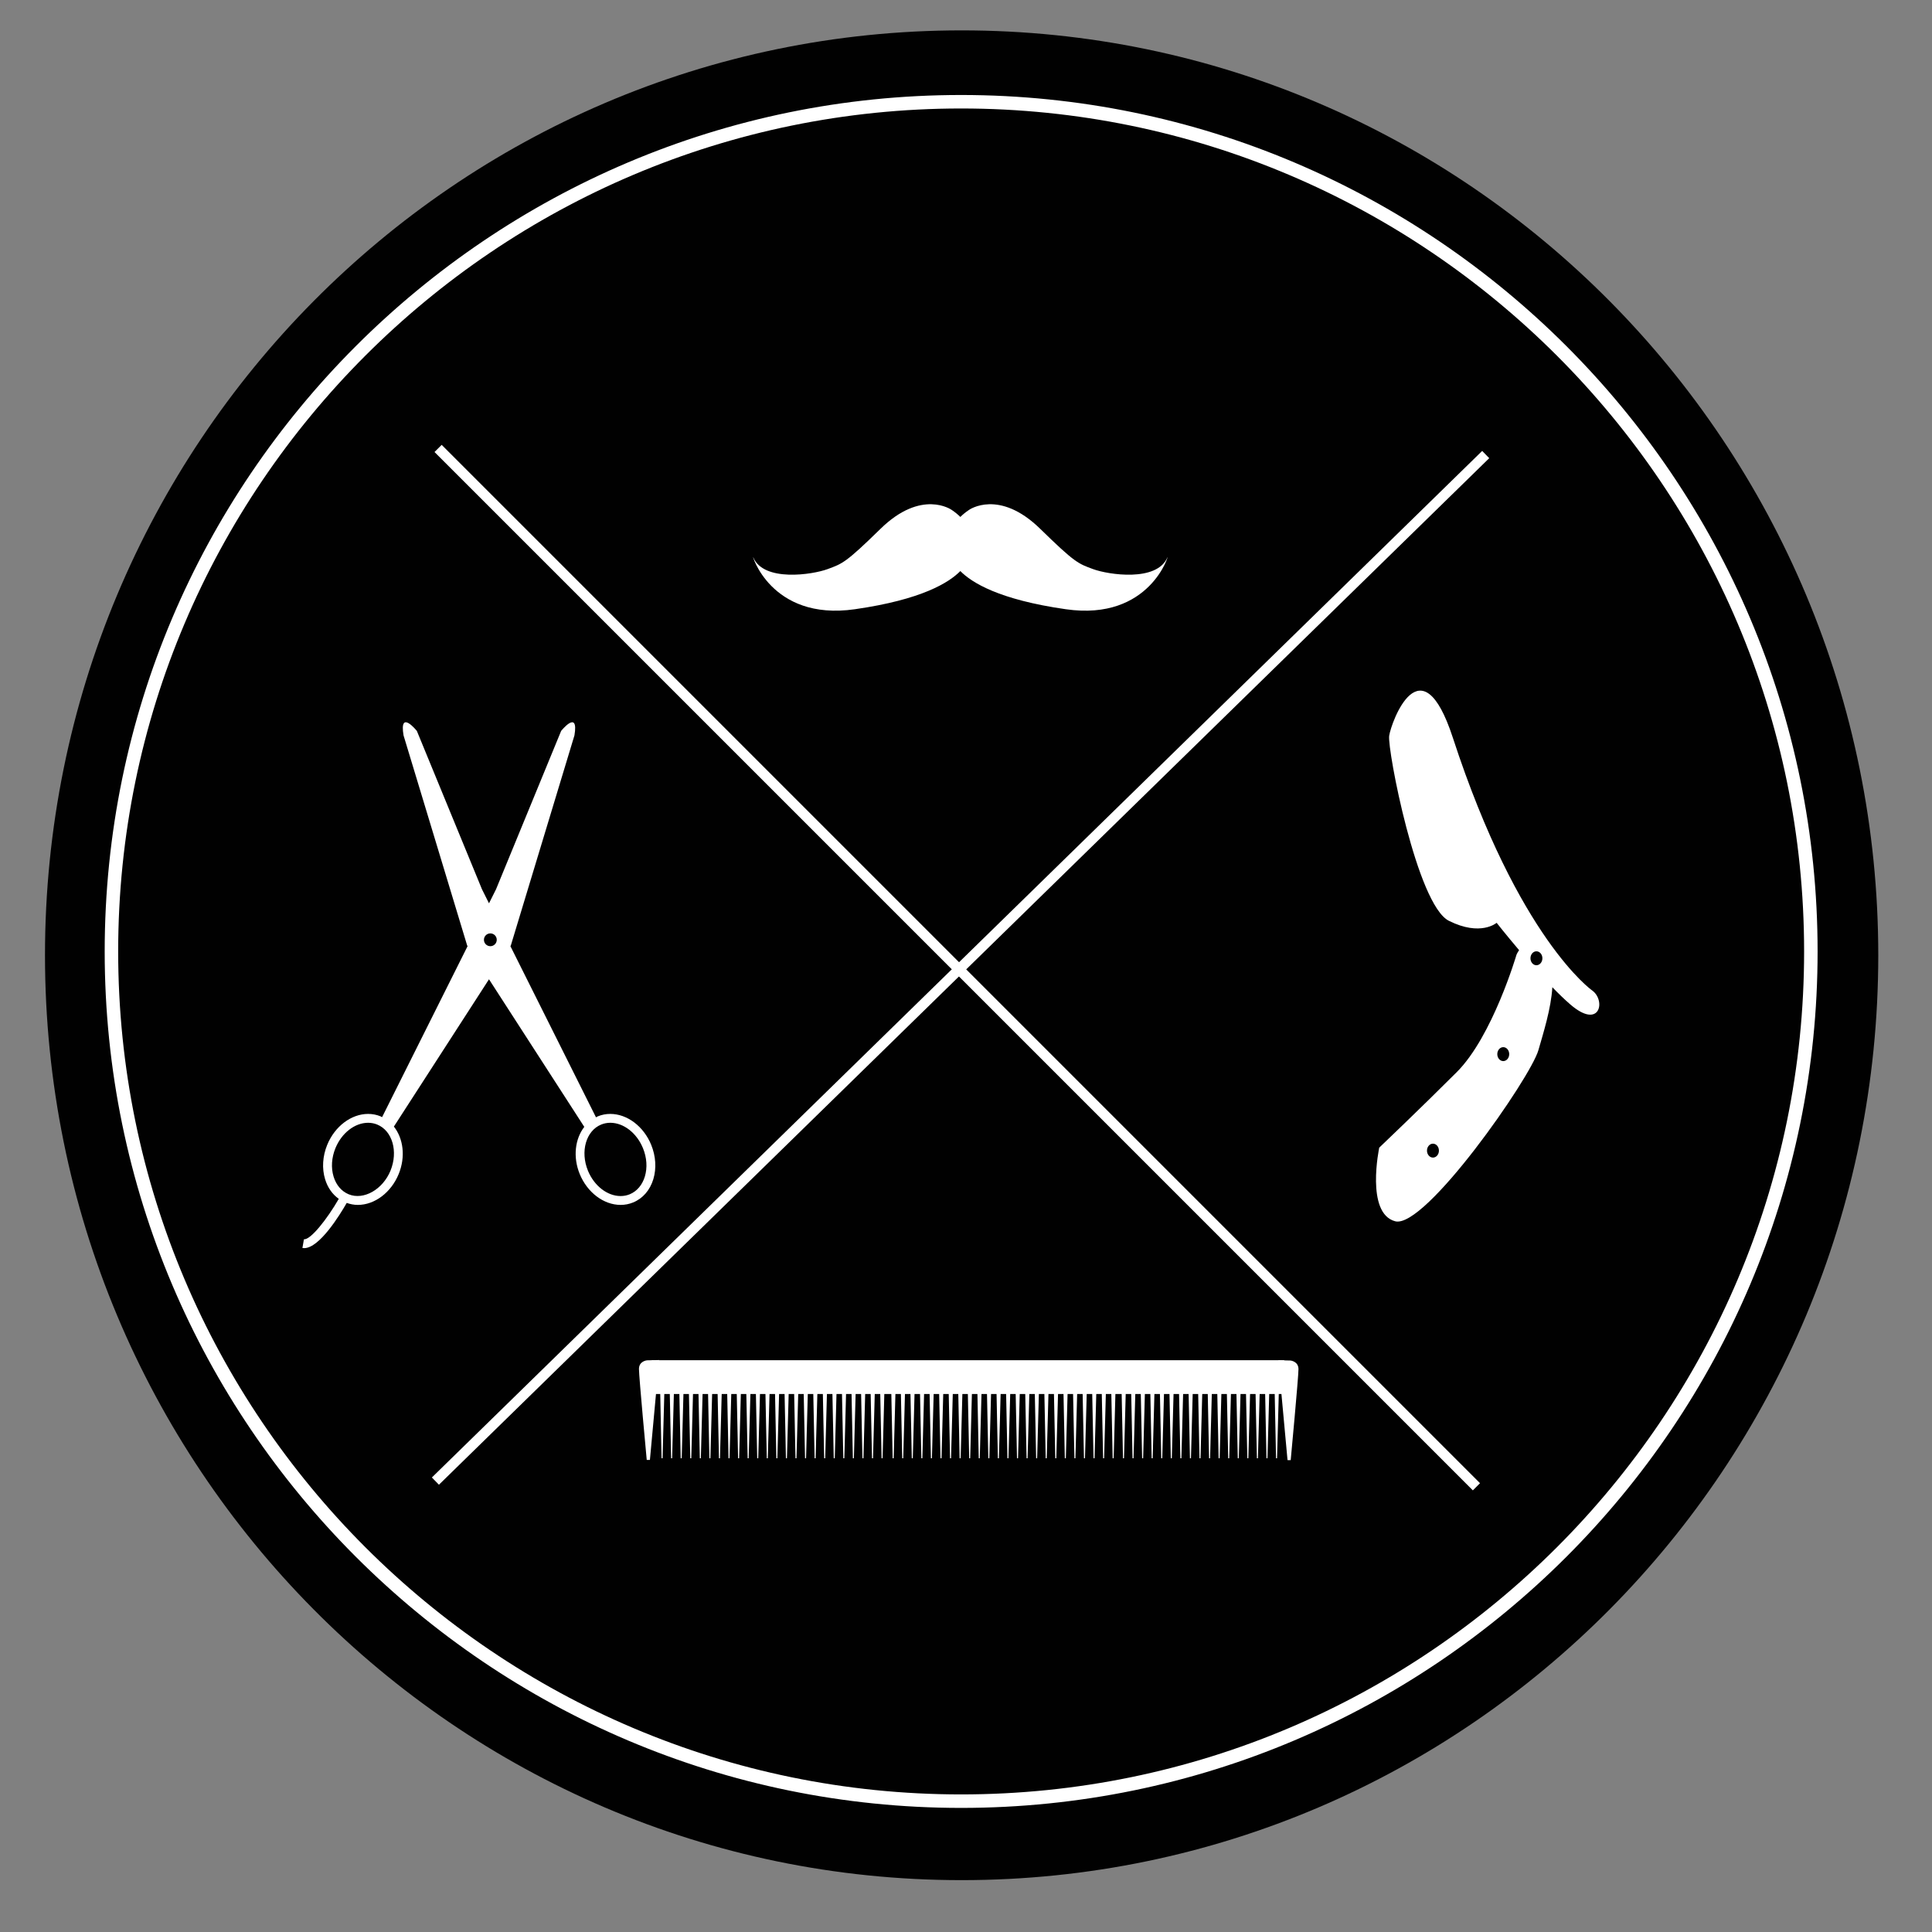 <?xml version="1.0" encoding="utf-8"?>
<!-- Generator: Adobe Illustrator 17.0.0, SVG Export Plug-In . SVG Version: 6.00 Build 0)  -->
<!DOCTYPE svg PUBLIC "-//W3C//DTD SVG 1.1//EN" "http://www.w3.org/Graphics/SVG/1.1/DTD/svg11.dtd">
<svg version="1.1" id="Layer_1" xmlns="http://www.w3.org/2000/svg" xmlns:xlink="http://www.w3.org/1999/xlink" x="0px" y="0px"
	 width="700px" height="700px" viewBox="0 0 700 700" enable-background="new 0 0 700 700" xml:space="preserve">
<rect x="0" y="0" width="700" height="700" fill="#808080" stroke="none"/>
<g>
	<g>
		<g>
			<g>
				<path fill="#010101" d="M680.533,346.105c0,185.078-148.685,335.104-332.121,335.104
					c-183.417,0-332.112-150.026-332.112-335.104c0-185.069,148.695-335.099,332.112-335.099
					C531.848,11.005,680.533,161.036,680.533,346.105z"/>
			</g>
		</g>
	</g>
	<g>
		<g>
			<g>
				<path fill="#FFFFFF" d="M348.234,655.038c-171.1,0-310.302-139.203-310.302-310.303c0-171.11,139.203-310.317,310.302-310.317
					c171.11,0,310.317,139.207,310.317,310.317C658.551,515.835,519.344,655.038,348.234,655.038z M348.234,39.305
					c-168.409,0-305.416,137.016-305.416,305.43c0,168.409,137.007,305.416,305.416,305.416
					c168.413,0,305.43-137.007,305.43-305.416C653.664,176.322,516.648,39.305,348.234,39.305z"/>
			</g>
		</g>
	</g>
	<g>
		<g>
			<g>
				<line fill="#FFFFFF" x1="158.699" y1="162.525" x2="534.964" y2="538.795"/>
			</g>
		</g>
		<g>
			<g>
				
					<rect x="80.77" y="348.825" transform="matrix(0.707 0.707 -0.707 0.707 349.542 -142.541)" fill="#FFFFFF" width="532.122" height="3.671"/>
			</g>
		</g>
	</g>
	<g>
		<g>
			<g>
				<line fill="#FFFFFF" x1="538.3" y1="164.692" x2="157.754" y2="536.633"/>
			</g>
		</g>
		<g>
			<g>
				<polygon fill="#FFFFFF" points="159.033,537.945 156.475,535.321 537.021,163.379 539.578,166.004 				"/>
			</g>
		</g>
	</g>
	<g>
		<g>
			<g>
				<path fill="#FFFFFF" d="M576.864,358.857c0,0-26.677-18.707-50.467-91.556c-11.535-35.329-22.344-5.65-23.069-0.72
					c-0.726,4.925,10.088,61.276,21.632,67.046c11.535,5.77,17.299,0.725,17.299,0.725s3.412,4.338,8.142,9.912
					c-0.616,0.864-0.935,1.623-0.935,1.623s-8.652,29.554-21.623,42.53c-12.981,12.981-28.119,27.398-28.119,27.398
					s-5.044,23.789,5.77,26.672c10.814,2.887,49.021-51.903,51.903-62.001c1.766-6.171,4.591-15.023,5.049-22.797
					c2.248,2.324,4.457,4.462,6.486,6.218C579.747,373.278,581.913,362.464,576.864,358.857z M519.187,419.417
					c-1.193,0-2.162-1.122-2.162-2.525c0-1.384,0.969-2.52,2.162-2.52c1.193,0,2.162,1.136,2.162,2.52
					C521.349,418.295,520.38,419.417,519.187,419.417z M544.661,384.455c-1.198,0-2.162-1.131-2.162-2.525
					c0-1.394,0.964-2.525,2.162-2.525c1.193,0,2.157,1.131,2.157,2.525C546.818,383.324,545.854,384.455,544.661,384.455z
					 M556.673,349.727c-1.193,0-2.157-1.131-2.157-2.525c0-1.393,0.964-2.525,2.157-2.525c1.198,0,2.166,1.131,2.166,2.525
					C558.839,348.596,557.871,349.727,556.673,349.727z"/>
			</g>
		</g>
	</g>
	<g>
		<g>
			<g>
				<path fill="#FFFFFF" d="M235.933,414.773c-2.739-6.686-8.695-11.181-14.818-11.181c-1.566,0-3.083,0.296-4.515,0.883
					c-0.238,0.096-0.43,0.253-0.654,0.363l-31.019-62.035l0.157-0.243l23.05-76.122c1.608-9.645-4.825-1.608-4.825-1.608
					l-23.585,57.362l-2.553,5.097l-2.548-5.097l-23.59-57.362c0,0-6.433-8.037-4.825,1.608l23.05,76.122l0.158,0.243l-30.982,61.973
					c-0.191-0.086-0.348-0.224-0.544-0.301c-1.427-0.587-2.94-0.883-4.51-0.883c-6.123,0-12.074,4.495-14.818,11.186
					c-1.685,4.114-1.962,8.528-0.787,12.437c0.921,3.054,2.658,5.517,4.972,7.153c-4.309,7.473-10.289,14.957-12.627,14.636
					l-0.549,3.169c0.205,0.038,0.41,0.052,0.62,0.052c5.546,0,12.933-12.021,15.434-16.388c1.279,0.458,2.62,0.725,4.014,0.725
					c6.118,0,12.069-4.49,14.808-11.181c2.568-6.261,1.67-12.905-1.737-17.2l34.461-53.368l34.527,53.478
					c-3.331,4.304-4.195,10.876-1.651,17.09c2.74,6.691,8.69,11.181,14.809,11.181c1.574,0,3.097-0.296,4.519-0.883
					c3.522-1.437,6.128-4.448,7.344-8.466C237.894,423.306,237.613,418.891,235.933,414.773z M141.481,424.156
					c-2.787,6.81-9.707,10.785-15.148,8.557c-2.601-1.074-4.548-3.355-5.474-6.429c-0.969-3.202-0.725-6.853,0.678-10.284
					c2.252-5.498,7.011-9.196,11.845-9.196c1.145,0,2.253,0.219,3.293,0.644C142.173,409.7,144.33,417.198,141.481,424.156z
					 M175.34,340.507c0-1.284,1.04-2.324,2.324-2.324c1.279,0,2.319,1.04,2.319,2.324c0,1.284-1.04,2.319-2.319,2.319
					C176.38,342.826,175.34,341.791,175.34,340.507z M233.638,426.284c-0.931,3.073-2.878,5.354-5.479,6.429
					c-1.04,0.425-2.153,0.639-3.302,0.639c-4.825,0-9.587-3.698-11.84-9.196c-2.844-6.958-0.697-14.455,4.801-16.708
					c1.045-0.425,2.153-0.644,3.298-0.644c4.834,0,9.587,3.698,11.84,9.192C234.363,419.431,234.607,423.082,233.638,426.284z"/>
			</g>
		</g>
	</g>
	<g>
		<g>
			<g>
				<path fill="#FFFFFF" d="M422.994,201.915c-3.77,9.044-21.48,6.3-26.92,4.295c-5.44-1.999-6.585-2.29-19.189-14.608
					c-14.923-14.589-25.771-6.867-25.771-6.867c-1.245,0.83-2.281,1.684-3.164,2.563c-0.878-0.878-1.914-1.732-3.159-2.563
					c0,0-10.847-7.722-25.77,6.867c-12.599,12.317-13.754,12.608-19.194,14.608c-5.44,2.005-23.15,4.749-26.92-4.295
					c-0.715-1.723,6.089,23.231,36.804,18.827c24.277-3.475,34.117-9.659,38.24-13.835c4.123,4.176,13.968,10.361,38.245,13.835
					C416.91,225.147,423.71,200.193,422.994,201.915z"/>
			</g>
		</g>
	</g>
	<g>
		<g>
			<rect x="236.096" y="492.833" fill="#FFFFFF" width="229.212" height="12.241"/>
		</g>
		<g>
			<path fill="#FFFFFF" d="M235.475,528.964h-1.15c0,0-2.816-30.079-2.816-32.962c0-2.887,2.921-3.13,2.921-3.13l4.38-0.105
				L235.475,528.964z"/>
		</g>
		<g>
			<path fill="#FFFFFF" d="M466.496,529.036h1.15c0,0,2.816-30.08,2.816-32.962c0-2.887-2.921-3.13-2.921-3.13l-4.381-0.105
				L466.496,529.036z"/>
		</g>
		<g>
			<g>
				<polygon fill="#FFFFFF" points="239.694,528.358 240.061,528.358 240.72,503.934 239.193,503.934 				"/>
			</g>
			<g>
				<polygon fill="#FFFFFF" points="243.163,528.358 243.526,528.358 244.185,503.934 242.658,503.934 				"/>
			</g>
			<g>
				<polygon fill="#FFFFFF" points="246.628,528.358 246.996,528.358 247.654,503.934 246.127,503.934 				"/>
			</g>
			<g>
				<polygon fill="#FFFFFF" points="250.097,528.358 250.46,528.358 251.119,503.934 249.592,503.934 				"/>
			</g>
			<g>
				<polygon fill="#FFFFFF" points="253.562,528.358 253.93,528.358 254.588,503.934 253.056,503.934 				"/>
			</g>
			<g>
				<polygon fill="#FFFFFF" points="257.027,528.358 257.389,528.358 258.048,503.934 256.525,503.934 				"/>
			</g>
			<g>
				<polygon fill="#FFFFFF" points="260.492,528.358 260.859,528.358 261.517,503.934 259.986,503.934 				"/>
			</g>
			<g>
				<polygon fill="#FFFFFF" points="267.425,528.358 267.793,528.358 268.452,503.934 266.92,503.934 				"/>
			</g>
			<g>
				<polygon fill="#FFFFFF" points="270.89,528.358 271.258,528.358 271.916,503.934 270.384,503.934 				"/>
			</g>
			<g>
				<polygon fill="#FFFFFF" points="274.355,528.358 274.722,528.358 275.381,503.934 273.854,503.934 				"/>
			</g>
			<g>
				<polygon fill="#FFFFFF" points="277.82,528.358 278.187,528.358 278.845,503.934 277.314,503.934 				"/>
			</g>
			<g>
				<polygon fill="#FFFFFF" points="284.754,528.358 285.121,528.358 285.78,503.934 284.248,503.934 				"/>
			</g>
			<g>
				<polygon fill="#FFFFFF" points="281.289,528.358 281.651,528.358 282.31,503.934 280.788,503.934 				"/>
			</g>
			<g>
				<polygon fill="#FFFFFF" points="288.218,528.358 288.581,528.358 289.24,503.934 287.717,503.934 				"/>
			</g>
			<g>
				<polygon fill="#FFFFFF" points="291.683,528.358 292.051,528.358 292.709,503.934 291.182,503.934 				"/>
			</g>
			<g>
				<polygon fill="#FFFFFF" points="295.152,528.358 295.515,528.358 296.174,503.934 294.646,503.934 				"/>
			</g>
			<g>
				<polygon fill="#FFFFFF" points="298.617,528.358 298.984,528.358 299.643,503.934 298.116,503.934 				"/>
			</g>
			<g>
				<polygon fill="#FFFFFF" points="305.546,528.358 305.914,528.358 306.573,503.934 305.046,503.934 				"/>
			</g>
			<g>
				<polygon fill="#FFFFFF" points="302.082,528.358 302.449,528.358 303.108,503.934 301.581,503.934 				"/>
			</g>
			<g>
				<polygon fill="#FFFFFF" points="309.011,528.358 309.379,528.358 310.037,503.934 308.51,503.934 				"/>
			</g>
			<g>
				<polygon fill="#FFFFFF" points="312.48,528.358 312.843,528.358 313.502,503.934 311.975,503.934 				"/>
			</g>
			<g>
				<polygon fill="#FFFFFF" points="315.945,528.358 316.313,528.358 316.971,503.934 315.439,503.934 				"/>
			</g>
			<g>
				<polygon fill="#FFFFFF" points="319.415,528.358 319.777,528.358 320.436,503.934 318.909,503.934 				"/>
			</g>
			<g>
				<polygon fill="#FFFFFF" points="263.961,528.358 264.323,528.358 264.982,503.934 263.46,503.934 				"/>
			</g>
		</g>
		<g>
			<g>
				<polygon fill="#FFFFFF" points="323.428,528.358 323.796,528.358 324.454,503.934 322.922,503.934 				"/>
			</g>
			<g>
				<polygon fill="#FFFFFF" points="326.893,528.358 327.256,528.358 327.914,503.934 326.392,503.934 				"/>
			</g>
			<g>
				<polygon fill="#FFFFFF" points="330.362,528.358 330.725,528.358 331.383,503.934 329.856,503.934 				"/>
			</g>
			<g>
				<polygon fill="#FFFFFF" points="333.822,528.358 334.185,528.358 334.843,503.934 333.321,503.934 				"/>
			</g>
			<g>
				<polygon fill="#FFFFFF" points="337.292,528.358 337.654,528.358 338.313,503.934 336.791,503.934 				"/>
			</g>
			<g>
				<polygon fill="#FFFFFF" points="340.756,528.358 341.124,528.358 341.782,503.934 340.251,503.934 				"/>
			</g>
			<g>
				<polygon fill="#FFFFFF" points="344.221,528.358 344.584,528.358 345.242,503.934 343.72,503.934 				"/>
			</g>
			<g>
				<polygon fill="#FFFFFF" points="351.155,528.358 351.513,528.358 352.171,503.934 350.649,503.934 				"/>
			</g>
			<g>
				<polygon fill="#FFFFFF" points="354.62,528.358 354.987,528.358 355.645,503.934 354.118,503.934 				"/>
			</g>
			<g>
				<polygon fill="#FFFFFF" points="358.089,528.358 358.452,528.358 359.106,503.934 357.583,503.934 				"/>
			</g>
			<g>
				<polygon fill="#FFFFFF" points="361.549,528.358 361.917,528.358 362.575,503.934 361.048,503.934 				"/>
			</g>
			<g>
				<polygon fill="#FFFFFF" points="368.478,528.358 368.846,528.358 369.504,503.934 367.977,503.934 				"/>
			</g>
			<g>
				<polygon fill="#FFFFFF" points="365.018,528.358 365.386,528.358 366.045,503.934 364.513,503.934 				"/>
			</g>
			<g>
				<polygon fill="#FFFFFF" points="371.948,528.358 372.315,528.358 372.974,503.934 371.442,503.934 				"/>
			</g>
			<g>
				<polygon fill="#FFFFFF" points="375.417,528.358 375.775,528.358 376.434,503.934 374.911,503.934 				"/>
			</g>
			<g>
				<polygon fill="#FFFFFF" points="378.877,528.358 379.245,528.358 379.903,503.934 378.376,503.934 				"/>
			</g>
			<g>
				<polygon fill="#FFFFFF" points="382.351,528.358 382.714,528.358 383.373,503.934 381.846,503.934 				"/>
			</g>
			<g>
				<polygon fill="#FFFFFF" points="389.281,528.358 389.643,528.358 390.302,503.934 388.775,503.934 				"/>
			</g>
			<g>
				<polygon fill="#FFFFFF" points="385.806,528.358 386.174,528.358 386.833,503.934 385.306,503.934 				"/>
			</g>
			<g>
				<polygon fill="#FFFFFF" points="392.745,528.358 393.108,528.358 393.766,503.934 392.239,503.934 				"/>
			</g>
			<g>
				<polygon fill="#FFFFFF" points="396.21,528.358 396.572,528.358 397.231,503.934 395.709,503.934 				"/>
			</g>
			<g>
				<polygon fill="#FFFFFF" points="399.68,528.358 400.042,528.358 400.701,503.934 399.174,503.934 				"/>
			</g>
			<g>
				<polygon fill="#FFFFFF" points="403.139,528.358 403.502,528.358 404.161,503.934 402.634,503.934 				"/>
			</g>
			<g>
				<polygon fill="#FFFFFF" points="347.69,528.358 348.058,528.358 348.716,503.934 347.184,503.934 				"/>
			</g>
		</g>
		<g>
			<polygon fill="#FFFFFF" points="406.881,528.358 407.243,528.358 407.897,503.934 406.375,503.934 			"/>
		</g>
		<g>
			<polygon fill="#FFFFFF" points="410.341,528.358 410.708,528.358 411.367,503.934 409.84,503.934 			"/>
		</g>
		<g>
			<polygon fill="#FFFFFF" points="413.815,528.358 414.178,528.358 414.836,503.934 413.309,503.934 			"/>
		</g>
		<g>
			<polygon fill="#FFFFFF" points="417.27,528.358 417.638,528.358 418.296,503.934 416.769,503.934 			"/>
		</g>
		<g>
			<polygon fill="#FFFFFF" points="420.744,528.358 421.107,528.358 421.765,503.934 420.243,503.934 			"/>
		</g>
		<g>
			<polygon fill="#FFFFFF" points="424.209,528.358 424.571,528.358 425.23,503.934 423.703,503.934 			"/>
		</g>
		<g>
			<polygon fill="#FFFFFF" points="427.674,528.358 428.036,528.358 428.695,503.934 427.173,503.934 			"/>
		</g>
		<g>
			<polygon fill="#FFFFFF" points="434.603,528.358 434.966,528.358 435.624,503.934 434.102,503.934 			"/>
		</g>
		<g>
			<polygon fill="#FFFFFF" points="438.072,528.358 438.435,528.358 439.094,503.934 437.571,503.934 			"/>
		</g>
		<g>
			<polygon fill="#FFFFFF" points="441.532,528.358 441.9,528.358 442.558,503.934 441.031,503.934 			"/>
		</g>
		<g>
			<polygon fill="#FFFFFF" points="445.002,528.358 445.364,528.358 446.023,503.934 444.501,503.934 			"/>
		</g>
		<g>
			<polygon fill="#FFFFFF" points="451.931,528.358 452.294,528.358 452.953,503.934 451.43,503.934 			"/>
		</g>
		<g>
			<polygon fill="#FFFFFF" points="448.471,528.358 448.834,528.358 449.493,503.934 447.966,503.934 			"/>
		</g>
		<g>
			<polygon fill="#FFFFFF" points="455.4,528.358 455.768,528.358 456.427,503.934 454.895,503.934 			"/>
		</g>
		<g>
			<polygon fill="#FFFFFF" points="458.865,528.358 459.228,528.358 459.886,503.934 458.364,503.934 			"/>
		</g>
		<g>
			<polygon fill="#FFFFFF" points="462.33,528.358 462.697,528.358 463.356,503.934 461.829,503.934 			"/>
		</g>
		<g>
			<polygon fill="#FFFFFF" points="431.143,528.358 431.506,528.358 432.165,503.934 430.637,503.934 			"/>
		</g>
	</g>
</g>
</svg>
